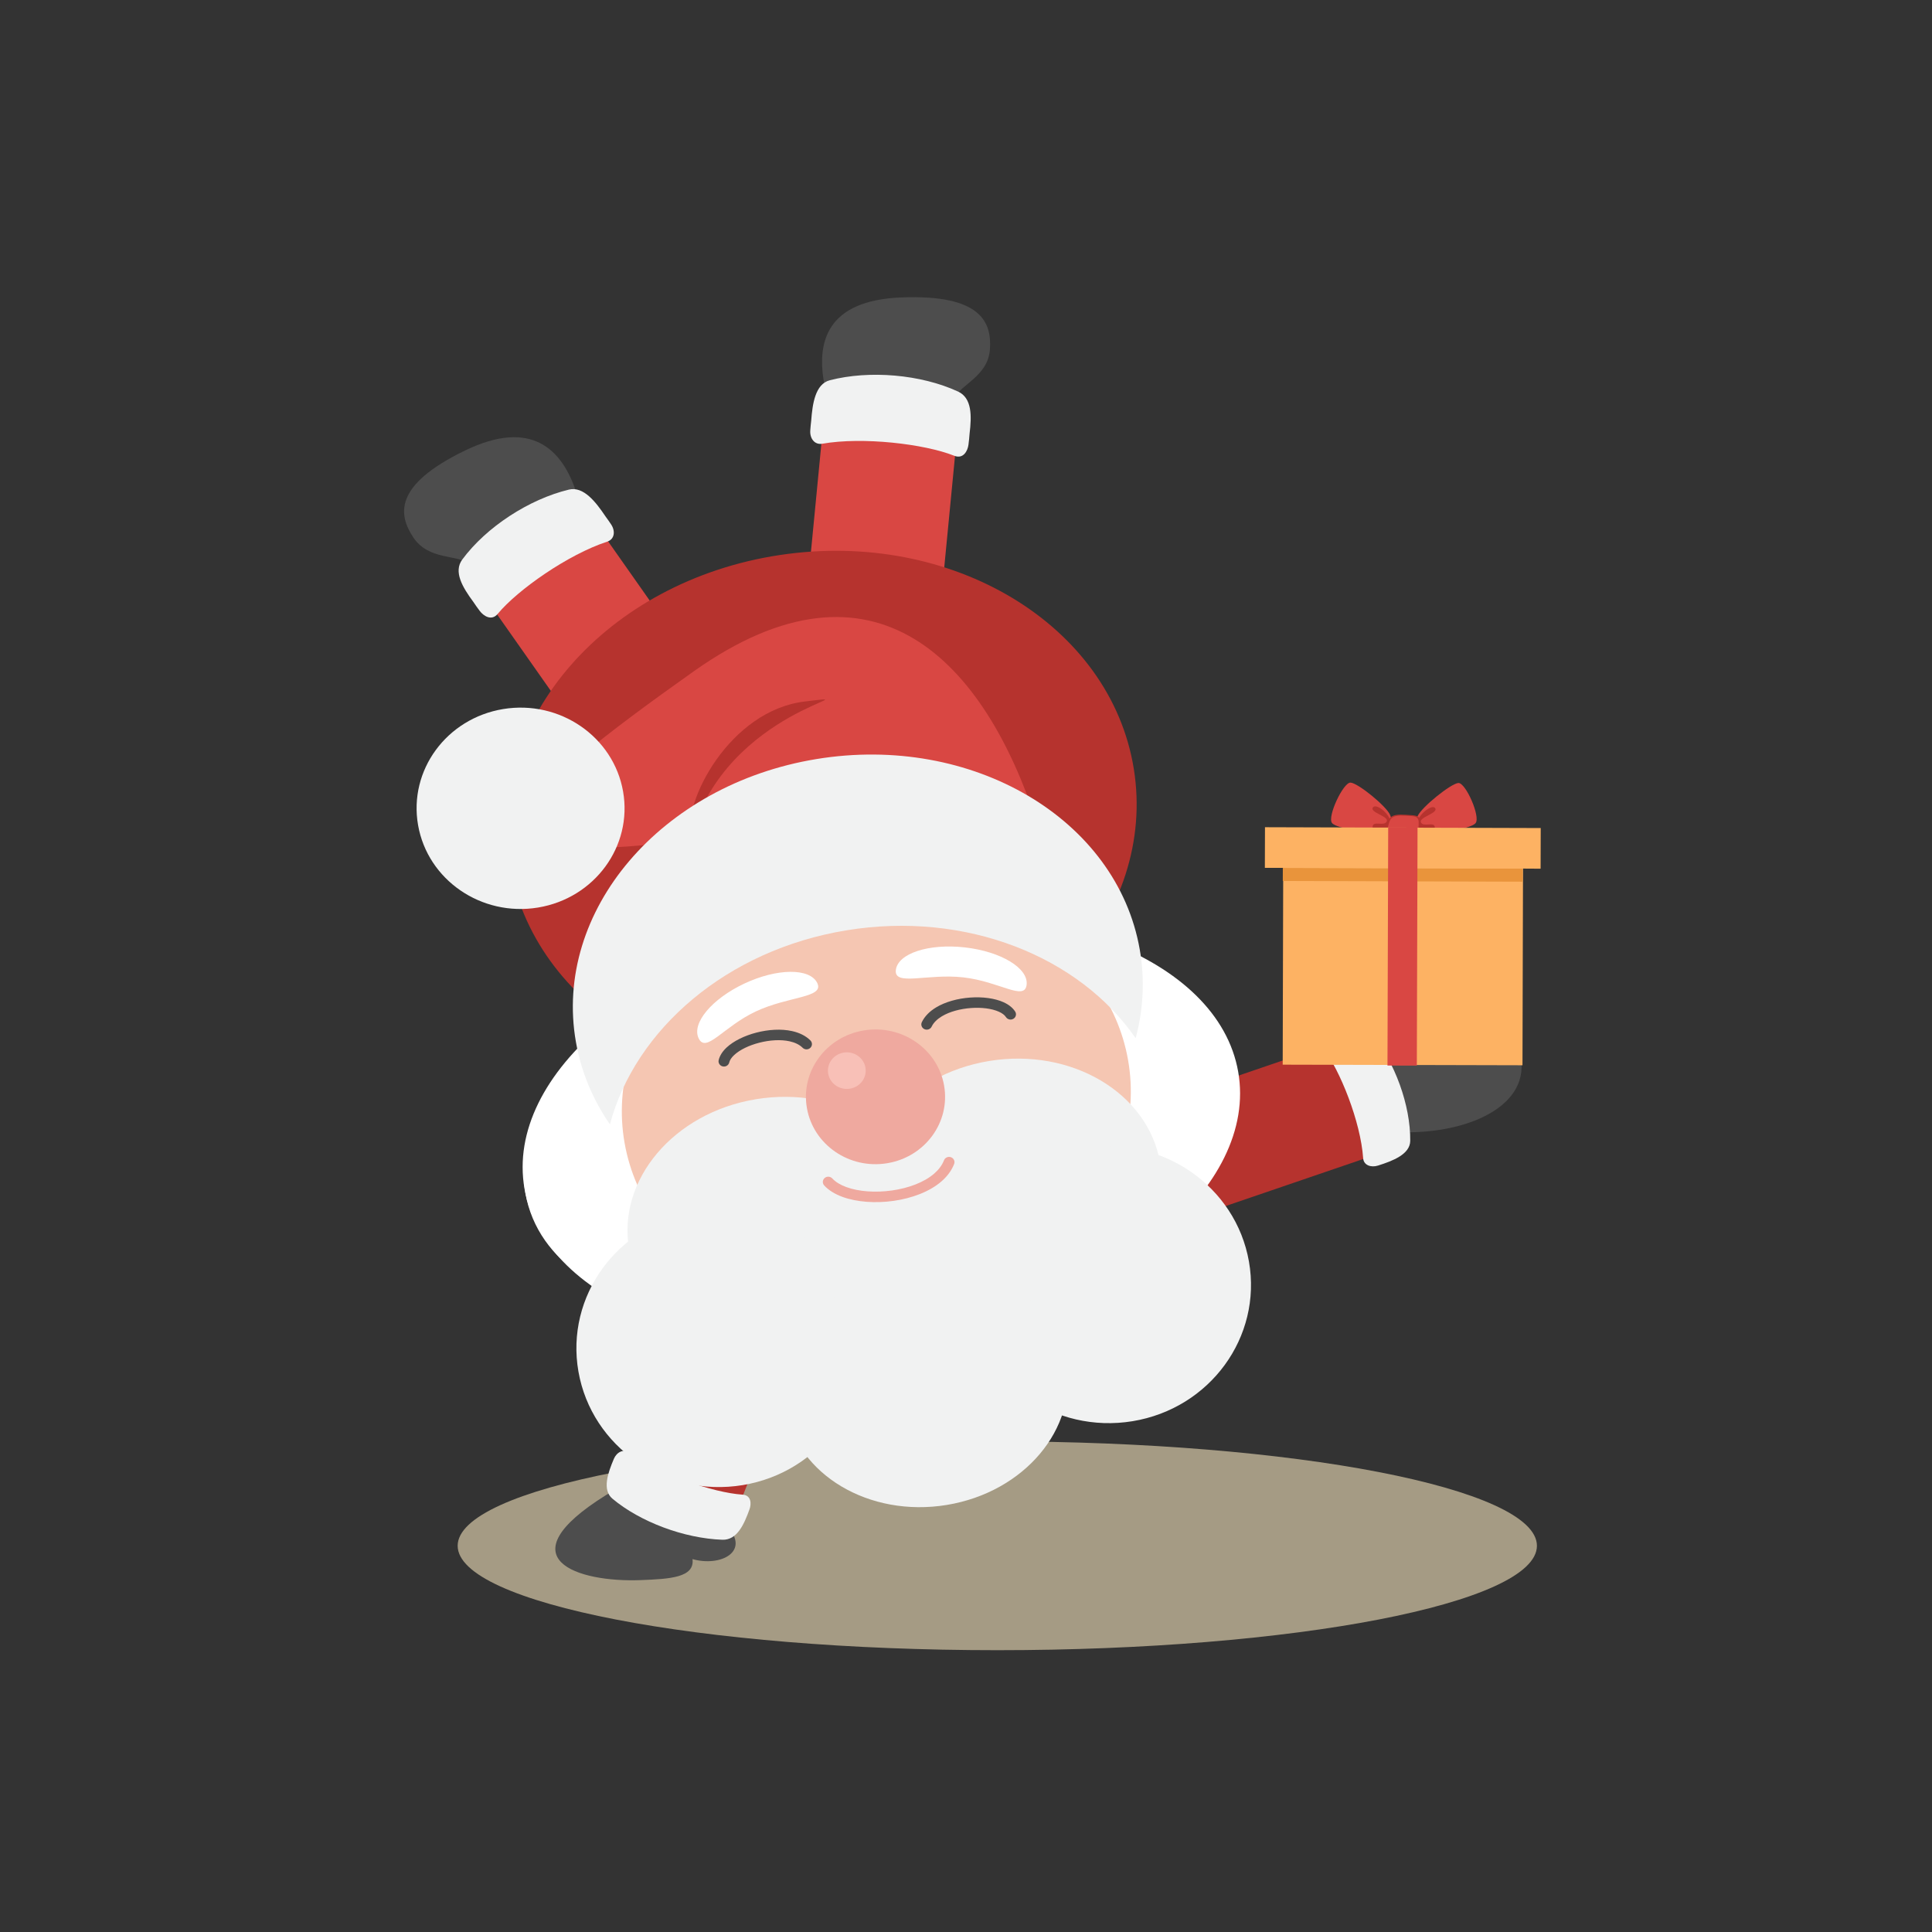 <?xml version="1.0" encoding="utf-8"?>
<!-- Generator: Adobe Illustrator 16.0.0, SVG Export Plug-In . SVG Version: 6.00 Build 0)  -->
<!DOCTYPE svg PUBLIC "-//W3C//DTD SVG 1.1//EN" "http://www.w3.org/Graphics/SVG/1.1/DTD/svg11.dtd">
<svg version="1.1" id="Layer_1" xmlns="http://www.w3.org/2000/svg" xmlns:xlink="http://www.w3.org/1999/xlink" x="0px" y="0px"
	 width="350px" height="350px" viewBox="0 0 350 350" enable-background="new 0 0 350 350" xml:space="preserve">
<rect x="0" y="0" width="350" height="350" fill="#333333" stroke="none"/>
<g>
	<path fill-rule="evenodd" clip-rule="evenodd" fill="#A59B84" d="M180.668,298.948c53.844,0,97.761-8.498,97.761-18.915
		c0-10.42-43.917-18.915-97.761-18.915c-53.843,0-97.758,8.495-97.758,18.915C82.91,290.45,126.825,298.948,180.668,298.948z"/>
	<g>
		<path fill-rule="evenodd" clip-rule="evenodd" fill="#4D4D4D" d="M84.591,102.038c-1.627-1.583-6.938-0.52-9.692-4.644
			c-2.753-4.125-3.661-9.49,9.355-15.782c12.08-5.839,17.605-0.178,20.161,7.613C106.971,97.017,89.903,107.208,84.591,102.038z"/>
		<polygon fill-rule="evenodd" clip-rule="evenodd" fill="#D94743" points="122.57,157.568 87.682,107.938 107.784,94.692 
			142.671,144.321 		"/>
		<path fill-rule="evenodd" clip-rule="evenodd" fill="#F1F2F2" d="M109.996,98.127c-7.057,2.305-16.191,8.694-19.836,13.086
			c-1.123,1.354-2.584,0.349-3.241-0.527c-0.41-0.545-0.813-1.102-1.181-1.661c-1.945-2.633-3.63-5.449-1.988-7.669
			c4.373-5.913,12.132-10.932,19.314-12.66c2.654-0.638,4.88,2.253,6.616,4.839c0.362,0.485,0.707,0.985,1.032,1.472
			C111.494,96.182,111.379,97.675,109.996,98.127z"/>
	</g>
	<path fill-rule="evenodd" clip-rule="evenodd" fill="#4D4D4D" d="M163.266,53.883c-13.489,0.539-15.503,8.08-13.852,16.097
		c1.65,8.017,21.68,8.954,23.751,1.943c0.634-2.146,5.815-3.701,6.167-8.6C179.685,58.423,177.802,53.302,163.266,53.883"/>
	<polygon fill-rule="evenodd" clip-rule="evenodd" fill="#D94743" points="167.626,138.307 173.403,78.535 149.193,76.342 
		143.417,136.113 	"/>
	<path fill-rule="evenodd" clip-rule="evenodd" fill="#F1F2F2" d="M148.971,80.385c7.328-1.284,18.514,0.037,23.897,2.178
		c1.66,0.66,2.437-0.905,2.575-1.978c0.086-0.67,0.162-1.345,0.204-2.007c0.39-3.215,0.459-6.469-2.086-7.645
		c-6.78-3.131-16.078-3.896-23.228-2.048c-2.641,0.682-3.147,4.256-3.377,7.332c-0.075,0.594-0.127,1.193-0.168,1.771
		C146.688,79.382,147.535,80.636,148.971,80.385z"/>
	<path fill-rule="evenodd" clip-rule="evenodd" fill="#B6332E" d="M156.457,195.089c31.234-4.714,53.146-29.699,48.943-55.806
		c-4.205-26.105-32.933-43.446-64.167-38.73c-31.234,4.715-53.146,29.7-48.943,55.806
		C96.496,182.463,125.224,199.806,156.457,195.089z"/>
	<g>
		<path fill-rule="evenodd" clip-rule="evenodd" fill="#4D4D4D" d="M131.697,276.457c4.327,4.593-1.116,7.441-6.242,5.991
			c0.407,3.337-4.04,3.598-9.416,3.805c-11.373,0.436-24.777-3.844-6.271-15.395C115.786,267.103,122.186,266.365,131.697,276.457z"
			/>
		<g>
			<path fill-rule="evenodd" clip-rule="evenodd" fill="#B6332E" d="M147.253,238.922l-12.982,32.798
				c-8.524,1.919-15.395-0.796-20.767-7.707l12.876-32.529C132.604,216.356,153.477,223.216,147.253,238.922z"/>
			<path fill-rule="evenodd" clip-rule="evenodd" fill="#F1F2F2" d="M114.001,263.173c5.47,3.93,15.194,7.239,20.504,7.595
				c1.638,0.112,1.62,1.699,1.284,2.634c-1.006,2.8-2.278,5.632-4.938,5.538c-6.937-0.249-14.9-3.241-19.902-7.438
				c-1.903-1.597-0.82-4.678,0.258-7.221C111.709,263.099,112.929,262.402,114.001,263.173z"/>
		</g>
	</g>
	<g>
		<path fill-rule="evenodd" clip-rule="evenodd" fill="#B6332E" d="M206.32,201.024l34.207-11.692
			c7.036,5.038,9.354,11.865,7.403,20.305l-33.93,11.597C198.07,226.453,189.935,206.618,206.32,201.024z"/>
		<path fill-rule="evenodd" clip-rule="evenodd" fill="#4D4D4D" d="M252.805,184.506c6.801-4.404,12.685-4.226,9.712,2.906
			c3.152-1.505,10.814-2.592,12.538,2.418c3.402,9.91-8.245,15.443-20.649,15.297C247.149,205.041,240.913,192.208,252.805,184.506z
			"/>
		<path fill-rule="evenodd" clip-rule="evenodd" fill="#F1F2F2" d="M246.948,209.815c-0.457-6.58-4.158-15.895-7.319-20.041
			c-0.975-1.277,0.284-2.294,1.237-2.652c2.854-1.073,5.906-1.972,7.556,0.051c4.303,5.275,7.113,13.084,7.054,19.492
			c-0.022,2.438-3.146,3.64-5.846,4.491C248.375,211.552,247.038,211.104,246.948,209.815z"/>
	</g>
	<g>
		<path fill-rule="evenodd" clip-rule="evenodd" fill="#FFFFFF" d="M153.07,167.041c-35.703,5.852-61.692,27.485-58.049,48.32
			c3.644,20.833,35.54,32.979,71.242,27.127c35.703-5.853,61.692-27.487,58.048-48.32
			C220.668,173.332,188.771,161.187,153.07,167.041z"/>
		<path fill-rule="evenodd" clip-rule="evenodd" fill="#FFFFFF" d="M116.628,189.246c14.04-2.301,27.205,6.026,29.403,18.604
			c2.199,12.574-7.4,24.635-21.439,26.936c-14.041,2.301-27.205-6.026-29.404-18.604
			C92.989,203.607,102.588,191.548,116.628,189.246z"/>
		<path fill-rule="evenodd" clip-rule="evenodd" fill="#F5C6B2" d="M152.061,161.266c25.189-4.129,48.607,9.661,52.305,30.8
			c3.696,21.14-13.728,41.625-38.918,45.753c-25.19,4.13-48.608-9.659-52.305-30.798
			C109.446,185.879,126.87,165.396,152.061,161.266z"/>
		<g>
			<path fill-rule="evenodd" clip-rule="evenodd" fill="#F1F2F2" d="M136.957,199.131c14.896-2.441,28.753,5.772,30.952,18.35
				c2.199,12.574-8.093,24.748-22.988,27.189c-14.895,2.44-28.753-5.773-30.952-18.348
				C111.77,213.746,122.062,201.571,136.957,199.131z"/>
			<path fill-rule="evenodd" clip-rule="evenodd" fill="#F1F2F2" d="M179.194,192.208c-14.894,2.441-25.186,14.613-22.987,27.189
				c2.199,12.574,16.056,20.791,30.952,18.35c14.895-2.443,25.187-14.617,22.987-27.191S194.09,189.765,179.194,192.208z"/>
		</g>
		<path fill-rule="evenodd" clip-rule="evenodd" fill="#F1F2F2" d="M125.885,219.565c14.041-2.302,27.359,6.908,29.748,20.571
			s-7.056,26.605-21.096,28.907c-14.04,2.301-27.359-6.909-29.749-20.572C102.4,234.809,111.845,221.866,125.885,219.565z"/>
		<path fill-rule="evenodd" clip-rule="evenodd" fill="#F1F2F2" d="M196.513,207.986c-14.04,2.302-23.484,15.243-21.095,28.907
			c2.389,13.663,15.708,22.873,29.749,20.571c14.04-2.301,23.484-15.243,21.095-28.906
			C223.872,214.897,210.553,205.686,196.513,207.986z"/>
		<path fill-rule="evenodd" clip-rule="evenodd" fill="#F1F2F2" d="M163.984,229.594c-14.041,2.302-23.738,13.803-21.659,25.688
			c2.078,11.886,15.145,19.655,29.186,17.354c14.04-2.303,23.736-13.803,21.657-25.688
			C191.09,235.063,178.024,227.293,163.984,229.594z"/>
		<path fill="#4D4D4D" d="M132.109,192.476c-0.12,0.512-0.646,0.833-1.174,0.717c-0.53-0.116-0.861-0.626-0.742-1.138
			c0.195-0.826,0.701-1.594,1.426-2.275c1.268-1.191,3.265-2.162,5.424-2.718c2.143-0.554,4.48-0.708,6.447-0.272
			c1.308,0.291,2.464,0.838,3.324,1.696c0.378,0.377,0.37,0.979-0.019,1.345c-0.389,0.368-1.01,0.358-1.39-0.017
			c-0.581-0.579-1.4-0.958-2.35-1.17c-1.65-0.365-3.651-0.224-5.513,0.256c-1.848,0.477-3.527,1.277-4.553,2.243
			C132.527,191.575,132.213,192.029,132.109,192.476z"/>
		<path fill-rule="evenodd" clip-rule="evenodd" fill="#EFA99F" d="M156.502,186.668c6.863-1.124,13.369,3.351,14.531,9.996
			c1.163,6.644-3.459,12.944-10.322,14.068c-6.864,1.126-13.37-3.351-14.532-9.996C145.017,194.093,149.639,187.794,156.502,186.668
			z"/>
		<path fill-rule="evenodd" clip-rule="evenodd" fill="#FFFFFF" d="M174.791,171.631c-6.542-0.74-12.139,1.093-12.5,4.094
			c-0.362,3.001,5.695,0.597,12.236,1.337c6.542,0.738,11.093,4.342,11.455,1.341C186.343,175.403,181.334,172.37,174.791,171.631z"
			/>
		<path fill-rule="evenodd" clip-rule="evenodd" fill="#FFFFFF" d="M134.85,178.18c5.926-2.785,11.833-2.837,13.195-0.119
			c1.362,2.718-5.174,2.379-11.101,5.161c-5.926,2.783-8.998,7.637-10.36,4.917C125.224,185.421,128.923,180.963,134.85,178.18z"/>
		<path fill="#EFA99F" d="M149.313,214.756c-0.362-0.394-0.327-0.994,0.077-1.346c0.404-0.349,1.026-0.316,1.388,0.075
			c0.602,0.653,1.477,1.175,2.532,1.562c2.28,0.837,5.324,1.037,8.283,0.618c2.943-0.416,5.771-1.44,7.634-3.048
			c0.809-0.7,1.431-1.51,1.789-2.422c0.192-0.491,0.759-0.738,1.267-0.552c0.506,0.186,0.762,0.735,0.569,1.227
			c-0.476,1.214-1.28,2.271-2.315,3.164c-2.164,1.871-5.362,3.046-8.653,3.514c-3.276,0.463-6.681,0.228-9.27-0.724
			C151.271,216.331,150.131,215.642,149.313,214.756z"/>
		<path fill-rule="evenodd" clip-rule="evenodd" fill="#D94743" d="M187.811,149.004c-9.367-28.895-29.204-50.702-62.104-27.409
			c-32.901,23.293-44.199,34.723-8.859,31.496C151.881,149.893,163.948,153.512,187.811,149.004z"/>
		<path fill-rule="evenodd" clip-rule="evenodd" fill="#B6332E" d="M125.136,151.631c-1.507-6.279,7.024-22.905,20.628-24.542
			S131.663,128.214,125.136,151.631z"/>
		<path fill-rule="evenodd" clip-rule="evenodd" fill="#F1F2F2" d="M91.163,128.451c10.257-1.681,19.979,5.005,21.716,14.937
			c1.737,9.93-5.171,19.343-15.427,21.025c-10.256,1.681-19.979-5.007-21.715-14.937C73.999,139.545,80.907,130.132,91.163,128.451z
			"/>
		<path fill-rule="evenodd" clip-rule="evenodd" fill="#F1F2F2" d="M147.907,137.51c28.206-4.624,54.428,10.817,58.567,34.489
			c0.956,5.471,0.646,10.901-0.738,16.079c-10.207-14.788-30.717-23.095-52.404-19.541c-21.687,3.556-38.231,17.937-42.84,35.154
			c-3.068-4.446-5.207-9.478-6.164-14.948C100.189,165.072,119.7,142.134,147.907,137.51z"/>
		<path fill-rule="evenodd" clip-rule="evenodd" fill="#F8C0B7" d="M152.838,190.688c1.864-0.305,3.63,0.91,3.946,2.716
			c0.315,1.804-0.94,3.514-2.803,3.818s-3.63-0.91-3.945-2.713C149.72,192.706,150.976,190.993,152.838,190.688z"/>
		<path fill="#4D4D4D" d="M183.906,183.25c0.287,0.446,0.147,1.033-0.313,1.31c-0.46,0.279-1.066,0.143-1.354-0.302
			c-0.25-0.389-0.7-0.715-1.285-0.978c-1.297-0.584-3.154-0.806-5.061-0.666c-1.921,0.14-3.858,0.645-5.292,1.515
			c-0.825,0.503-1.471,1.12-1.822,1.853c-0.229,0.478-0.814,0.682-1.306,0.461c-0.491-0.224-0.704-0.789-0.475-1.266
			c0.521-1.085,1.427-1.971,2.563-2.662c1.708-1.038,3.968-1.636,6.181-1.797c2.227-0.162,4.442,0.117,6.044,0.838
			C182.703,181.968,183.441,182.533,183.906,183.25z"/>
	</g>
	<g>
		<g>
			<path fill-rule="evenodd" clip-rule="evenodd" fill="#D94743" d="M256.815,147.844c0.722-1.636,6.063-5.925,7.387-5.997
				c1.323-0.071,4.065,6.151,3.106,7.279c-0.96,1.126-7.876,2.107-9.424,1.722C256.338,150.464,256.203,149.237,256.815,147.844z"/>
			<path fill-rule="evenodd" clip-rule="evenodd" fill="#B6332E" d="M256.8,149.342c-0.399-1.26,2.56-3.853,3.191-2.937
				c0.633,0.916-3.024,1.639-2.579,2.579c0.441,0.94,2.505-0.247,2.514,0.907C259.936,150.948,257.2,150.603,256.8,149.342z"/>
			<path fill-rule="evenodd" clip-rule="evenodd" fill="#D94743" d="M251.85,147.669c-0.667-1.625-5.871-5.838-7.192-5.891
				c-1.32-0.053-4.267,6.213-3.344,7.326c0.924,1.113,7.81,1.993,9.369,1.585S252.418,149.053,251.85,147.669z"/>
			<path fill-rule="evenodd" clip-rule="evenodd" fill="#B6332E" d="M251.817,149.167c0.44-1.266-2.435-3.816-3.097-2.89
				c-0.664,0.924,2.972,1.595,2.497,2.542c-0.476,0.947-2.499-0.211-2.546,0.943C248.63,150.819,251.376,150.434,251.817,149.167z"
				/>
			<path fill-rule="evenodd" clip-rule="evenodd" fill="#B6332E" d="M254.72,147.61c1.849,0.124,2.694,0.02,2.619,1.738
				c-0.076,1.717,0.356,2.087-2.835,2.208c-3.194,0.122-3.687-0.339-3.295-1.874C251.6,148.149,251.769,147.412,254.72,147.61z"/>
			<path fill-rule="evenodd" clip-rule="evenodd" fill="#D94743" d="M254.666,147.789c1.654,0.094,2.414,0.004,2.341,1.429
				c-0.074,1.426,0.313,1.73-2.549,1.846c-2.862,0.117-3.301-0.264-2.946-1.539C251.867,148.251,252.021,147.64,254.666,147.789z"/>
		</g>
		<g>
			<polygon fill-rule="evenodd" clip-rule="evenodd" fill="#FDB263" points="275.921,152.766 232.48,152.655 232.372,192.874 
				275.812,192.983 			"/>
			
				<rect x="232.465" y="157.179" transform="matrix(1 0.003 -0.003 1 0.403 -0.645)" fill-rule="evenodd" clip-rule="evenodd" fill="#E9943B" width="43.441" height="2.366"/>
			
				<rect x="229.221" y="149.819" transform="matrix(1 0.003 -0.003 1 0.392 -0.648)" fill-rule="evenodd" clip-rule="evenodd" fill="#FDB263" width="49.954" height="7.36"/>
		</g>
		
			<rect x="251.492" y="149.818" transform="matrix(1 0.003 -0.003 1 0.442 -0.653)" fill-rule="evenodd" clip-rule="evenodd" fill="#D94743" width="5.316" height="43.111"/>
	</g>
</g>
</svg>
